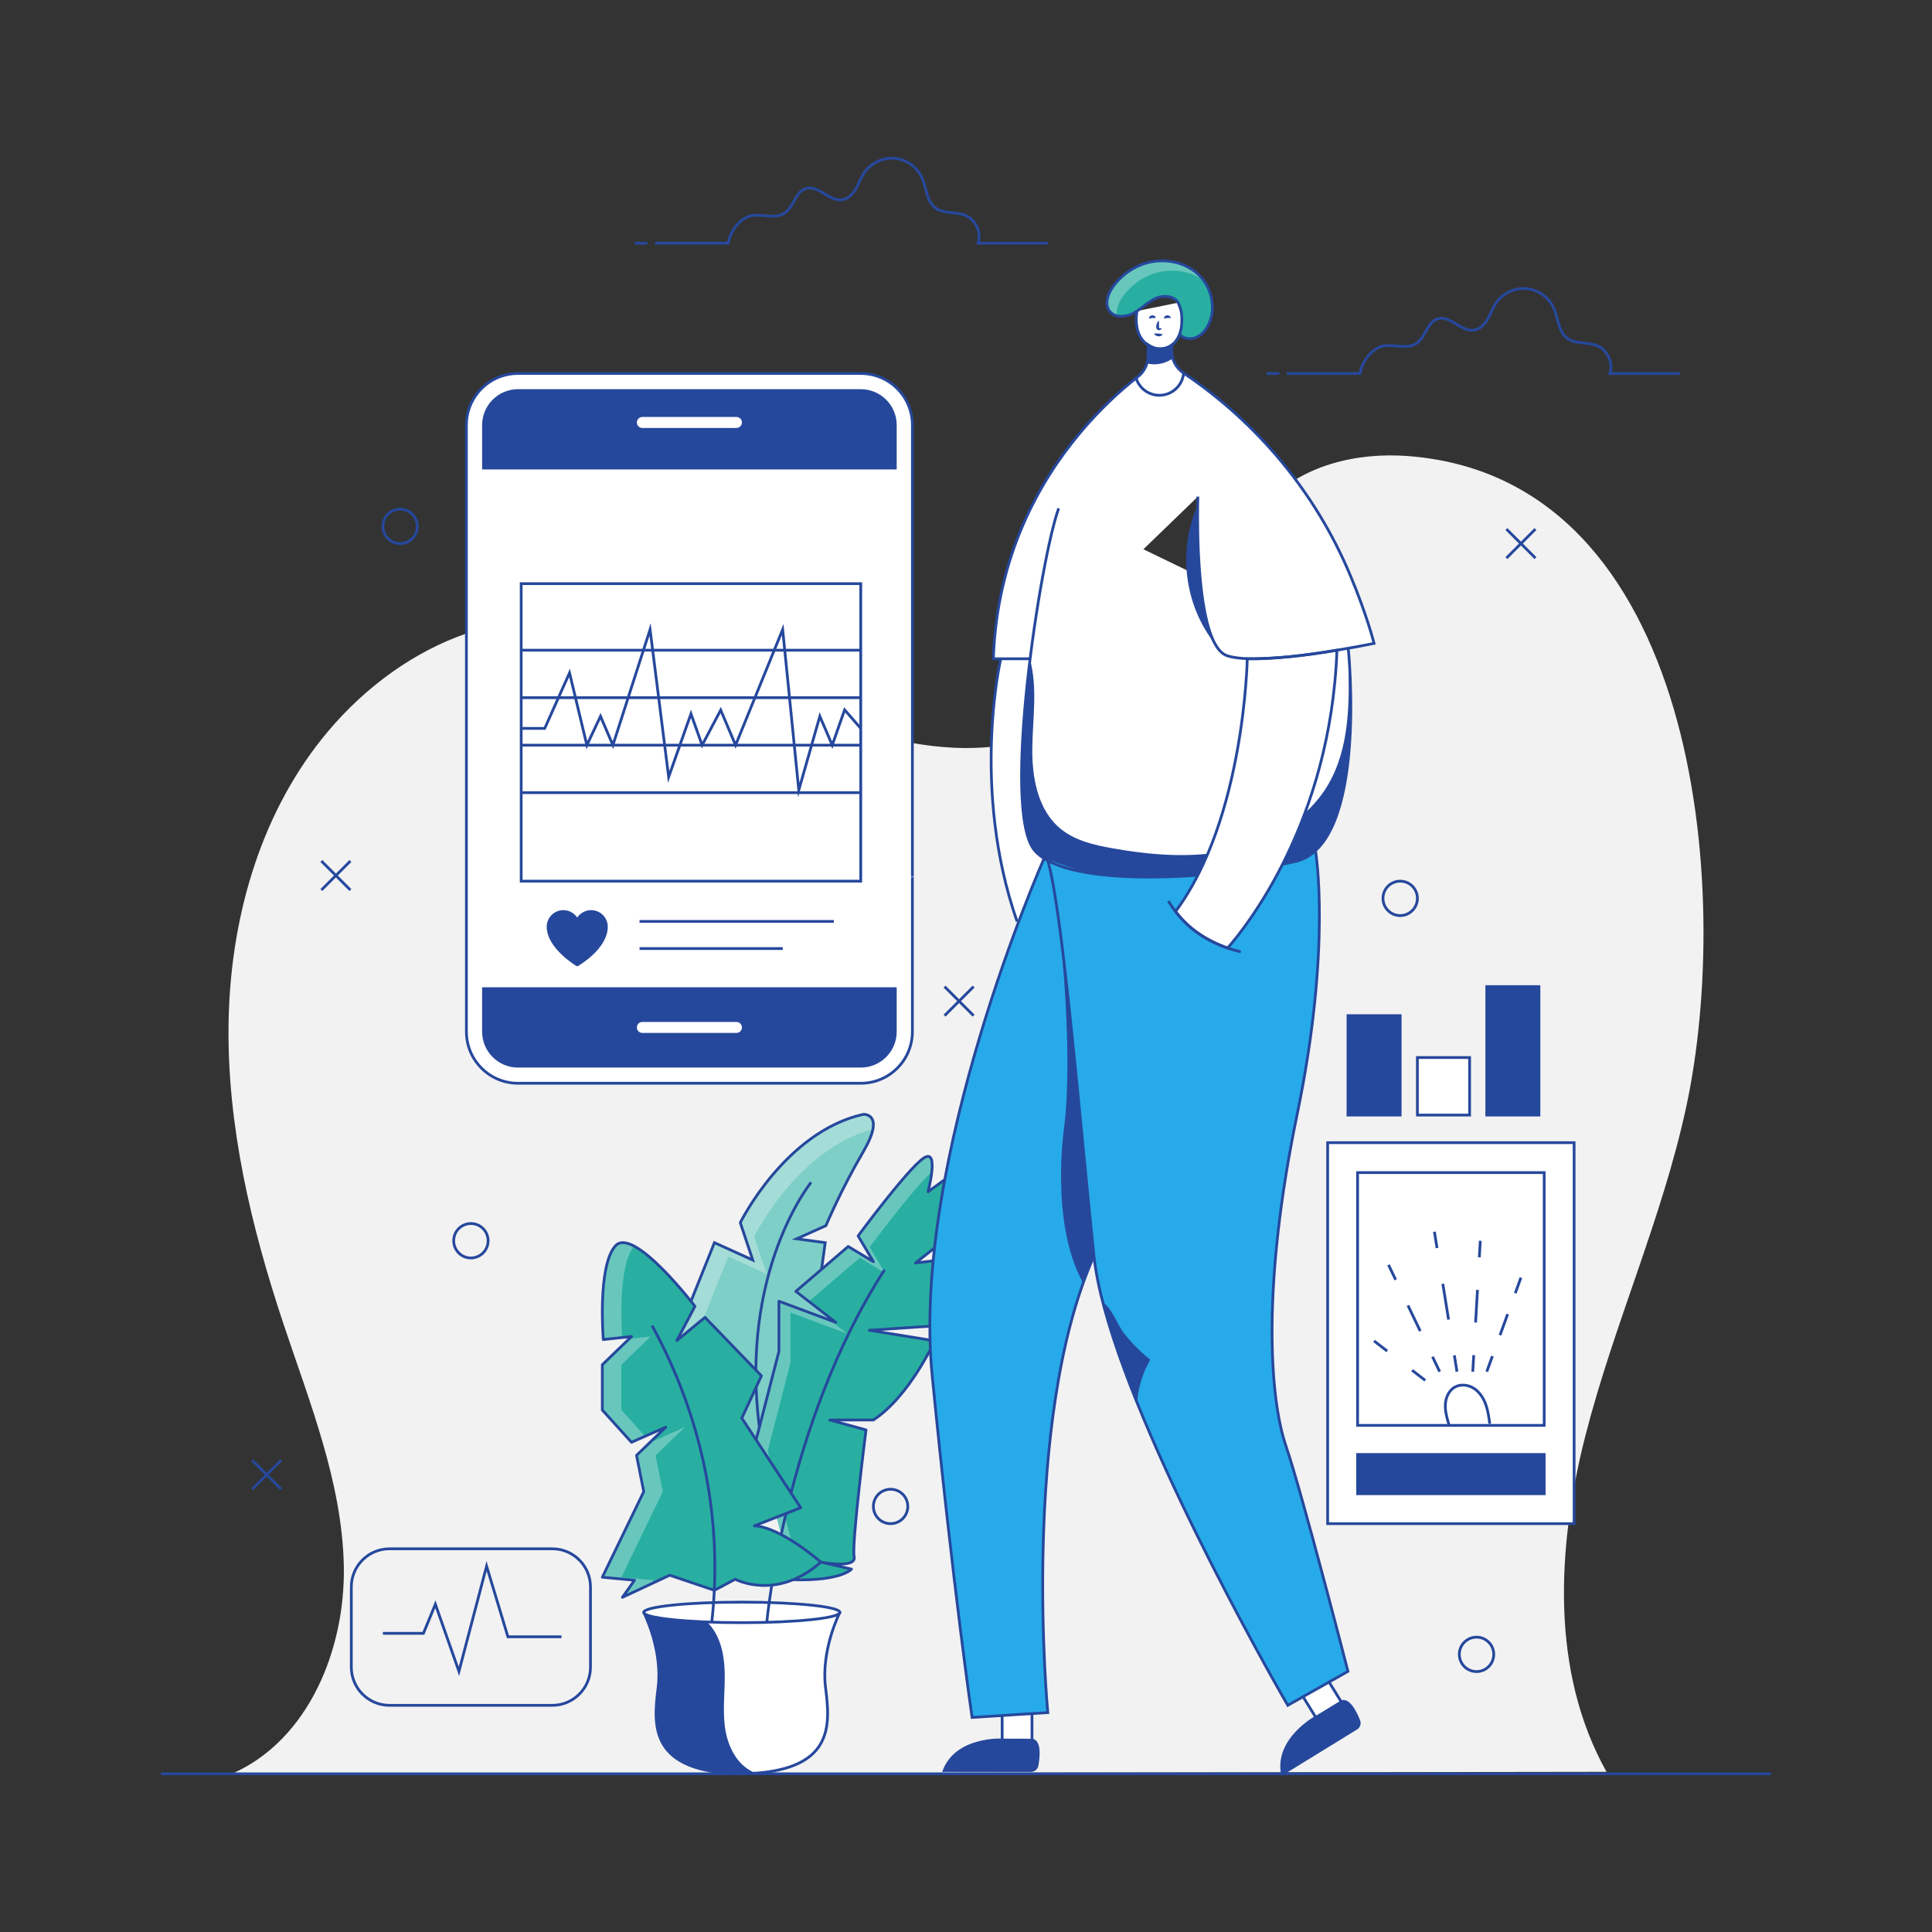 <?xml version="1.0" encoding="iso-8859-1"?>
<!-- Generator: Adobe Illustrator 23.0.5, SVG Export Plug-In . SVG Version: 6.00 Build 0)  -->
<svg version="1.1" xmlns="http://www.w3.org/2000/svg" xmlns:xlink="http://www.w3.org/1999/xlink" x="0px" y="0px"
	 viewBox="0 0 700 700" style="enable-background:new 0 0 700 700;" xml:space="preserve">
<rect x="0" y="0" width="700" height="700" fill="#333333" stroke="none"/>
<g id="Men_checking_heart_rate_on_mobile_app">
	<g>
		<g>
			<g>
				<path style="fill:#F2F2F2;" d="M582.072,641.965c-20.327-36.307-17.989-81.229-7.713-121.551s27.793-78.614,36.578-119.286
					c16.974-78.583,4.513-227.716-100.636-235.878c-18.667-1.449-38.861,3.287-51.452,17.145
					c-9.097,10.013-13.2,23.449-19.566,35.386c-17.8,33.376-55.725,54.931-93.509,53.146
					c-42.387-2.002-81.701-28.297-121.055-41.917c-40.267-13.936-82.018,5.975-108.104,38.703
					c-22.98,28.831-33.273,66.351-33.8,103.215c-0.526,36.865,8.113,73.309,19.745,108.294c9.57,28.785,21.331,57.576,22.011,87.903
					c0.68,30.327-12.78,63.405-40.575,75.554"/>
				<line style="fill:none;stroke:#26489C;stroke-miterlimit:10;" x1="58.333" y1="642.68" x2="641.667" y2="642.68"/>
			</g>
			<g>
				<path style="fill:#FFFFFF;" d="M304.302,584.203c0,2.05-15.9,3.722-35.531,3.722c-19.618,0-35.518-1.672-35.518-3.722
					c0-2.06,15.9-3.722,35.518-3.722C288.402,580.481,304.302,582.143,304.302,584.203z"/>
				<path style="fill:#FFFFFF;" d="M299.115,611.492c1.625,13.053,3.263,29.187-26.235,31.033c-1.3,0.078-2.678,0.13-4.108,0.156
					c-33.724-0.559-32.021-17.551-30.318-31.189c1.703-13.677-5.018-27.34-5.2-27.718c4.147,2.067,12.91,3.393,22.998,3.991
					c18.149,1.053,40.588-0.273,48.051-3.991C304.12,584.151,297.399,597.815,299.115,611.492z"/>
				<path style="fill:#26489C;" d="M272.879,642.524c-1.3,0.078-2.678,0.13-4.108,0.156c-33.724-0.559-32.021-17.551-30.318-31.189
					c1.703-13.677-4.831-26.529-5.013-26.906c4.147,2.067,12.723,2.581,22.811,3.179c4.602,4.485,6.136,11.389,6.318,17.876
					c0.195,6.682-0.793,13.404,0.078,20.034c0.871,6.63,4.082,13.508,10.141,16.316L272.879,642.524z"/>
				<path style="fill:none;stroke:#26489C;stroke-linecap:round;stroke-linejoin:round;stroke-miterlimit:10;" d="M304.302,584.203
					c-0.187,0.381-6.899,13.617-5.189,27.291c1.703,13.638,3.406,30.624-30.337,31.185c-33.735-0.56-32.033-17.547-30.329-31.185
					c1.71-13.674-5.007-26.91-5.194-27.291"/>
				<path style="fill:#7ECFC7;" d="M250.35,471.465l8.498-21.228l13.882,6.296l-4.51-13.529c0,0,16.181-32.893,44.565-39.26
					c0,0,8.223-0.531,0,13.529c-8.223,14.059-13.529,26.792-13.529,26.792l-10.611,4.775l10.345,1.397l-1.586,11.601l3.002,9.627
					l3.893,6.987l-2.561,7.106l-11.103,4.663l-6.762,9.77l-3.008,10.658l-0.666,7.772l-9.77,10.436l-11.583-11.789l-7.069-17.078
					l4.048-9.992l-3.826-1.11l-9.104-1.332l-1.332-5.107l2.443-5.551L250.35,471.465z"/>
				<path style="opacity:0.3;fill:#FFFFFF;" d="M316.267,409.14c-27.428,7.178-43.026,38.883-43.026,38.883l4.504,13.527
					l-13.874-6.296l-8.501,21.226l-6.349,5.44l-2.433,5.547l0.174,0.655l-3.863-0.561l-1.337-5.106l2.446-5.56l6.336-5.427
					l8.501-21.226l13.888,6.296l-4.518-13.54c0,0,16.187-32.881,44.577-39.257C312.791,403.74,317.363,403.446,316.267,409.14z"/>
				<path style="fill:#28AFA1;" d="M273.949,521.68l8.27-32.047v-18.167l20.56,7.648l-14.415-11.236l18.958-16.257l9.117,5.499
					l-5.531-9.324c0,0,17.691-24.005,23.668-28.14c5.977-4.135,1.674,12.122,1.674,12.122l11.236-8.129l-2.152,9.802l-3.586,6.933
					l-0.717,9.853l-9.324,7.36l10.041-1.195l-1.913,23.906l-24.864,1.675l23.668,3.825c0,0-9.02,20.064-22.201,28.68h-15.811
					l13.149,3.595c0,0-5.26,41.36-4.303,45.902s-12.069,1.999-12.069,1.999l11.112,2.544c0,0-3.612,4.342-21.171,3.844"/>
				<path style="opacity:0.3;fill:#FFFFFF;" d="M301.684,570.085c0.321,0.067,1.537,0.281,3.088,0.454
					c-0.147,0.054-0.294,0.107-0.454,0.147L301.684,570.085z"/>
				<path style="opacity:0.3;fill:#FFFFFF;" d="M278.145,525.776l12.324,46.635c-0.989,0-2.032-0.013-3.128-0.04l-13.393-50.685
					l8.274-32.053v-18.165l18.553,6.897l6.202,4.839l-20.571-7.646v18.165L278.145,525.776z"/>
				<path style="opacity:0.3;fill:#FFFFFF;" d="M293.062,471.535l-4.692-3.662l18.954-16.254l9.116,5.494l-5.534-9.316
					c0,0,17.697-24.006,23.672-28.136c3.128-2.165,3.435,1.256,3.021,5.012c-6.83,5.948-22.496,27.214-22.496,27.214l5.534,9.316
					l-9.116-5.494L293.062,471.535z"/>
				<polygon style="opacity:0.3;fill:#FFFFFF;" points="300.775,478.365 292.555,471.962 293.062,471.535 302.78,479.114 				"/>
				<polyline style="fill:none;stroke:#26489C;stroke-miterlimit:10;" points="229.394,548.412 226.982,559.415 233.252,559.415 
					233.252,564.159 249.24,554.307 242.307,567.443 242.672,570.727 				"/>
				<path style="fill:none;stroke:#26489C;stroke-miterlimit:10;" d="M250.35,471.465l8.498-21.228l13.882,6.296l-4.51-13.529
					c0,0,16.181-32.893,44.565-39.26c0,0,8.223-0.531,0,13.529c-8.223,14.059-13.529,26.792-13.529,26.792l-10.611,4.775
					l10.345,1.397l-1.32,9.66"/>
				<path style="fill:none;stroke:#26489C;stroke-linejoin:round;stroke-miterlimit:10;" d="M273.949,521.68l8.27-32.047v-18.167
					l20.56,7.648l-14.415-11.236l18.958-16.257l9.117,5.499l-5.531-9.324c0,0,17.691-24.005,23.668-28.14
					c5.977-4.135,1.674,12.122,1.674,12.122l11.236-8.129l-2.152,9.802l-3.586,6.933l-0.717,9.853l-9.324,7.36l10.041-1.195
					l-1.913,23.906l-24.864,1.675l23.668,3.825c0,0-9.02,20.064-22.201,28.68h-15.811l13.149,3.595c0,0-5.26,41.36-4.303,45.902
					s-12.069,1.999-12.069,1.999l11.112,2.544c0,0-3.612,4.342-21.171,3.844"/>
				<path style="fill:none;stroke:#26489C;stroke-miterlimit:10;" d="M293.888,428.382c0,0-25.999,31.872-18.748,88.686"/>
				<path style="fill:none;stroke:#26489C;stroke-miterlimit:10;" d="M277.825,587.746c0,0,6.61-72.012,42.678-127.685"/>
				<path style="fill:#28AFA1;" d="M258.848,576.2l7.542-4.014c0,0,14.96,8.028,31.016-6.203c0,0-14.596-12.771-24.083-13.136
					l16.785-6.568l-21.331-32.475l7.1-15.325l-20.434-21.164l-10.217,8.392l6.568-12.406c0,0-22.258-29.191-28.826-21.893
					c-6.568,7.298-4.379,33.935-4.379,33.935l10.217-1.095l-10.567,10.217v16.42l10.567,11.676l12.406-5.473l-10.582,10.217
					l2.621,13.136l-15.013,31.016l11.662,1.095l-4.379,6.187l17.15-8.011L258.848,576.2z"/>
				<path style="opacity:0.3;fill:#FFFFFF;" d="M218.585,485.342c0,0-2.179-26.639,4.384-33.937c1.55-1.738,3.997-1.403,6.817,0.094
					c-5.828,6.683-4.651,28.791-4.357,33.109L218.585,485.342z"/>
				<polygon style="opacity:0.3;fill:#FFFFFF;" points="228.81,522.568 218.237,510.885 218.237,494.472 227.955,485.075 
					235.707,484.246 225.134,494.472 225.134,510.885 233.742,520.389 				"/>
				<polygon style="opacity:0.3;fill:#FFFFFF;" points="240.145,540.439 225.134,571.462 236.803,572.545 235.827,573.922 
					225.522,578.733 229.906,572.545 218.237,571.462 233.248,540.439 230.628,527.299 235.627,522.474 235.707,522.568 
					248.111,517.088 237.525,527.299 				"/>
				<path style="fill:none;stroke:#26489C;stroke-miterlimit:10;" d="M236.274,480.307c18.043,33.004,25.809,70.06,21.615,107.439"
					/>
				<path style="fill:none;stroke:#26489C;stroke-linejoin:round;stroke-miterlimit:10;" d="M258.848,576.2l7.542-4.014
					c0,0,14.96,8.028,31.016-6.203c0,0-14.596-12.771-24.083-13.136l16.785-6.568l-21.331-32.475l7.1-15.325l-20.434-21.164
					l-10.217,8.392l6.568-12.406c0,0-22.258-29.191-28.826-21.893c-6.568,7.298-4.379,33.935-4.379,33.935l10.217-1.095
					l-10.567,10.217v16.42l10.567,11.676l12.406-5.473l-10.582,10.217l2.621,13.136l-15.013,31.016l11.662,1.095l-4.379,6.187
					l17.15-8.011L258.848,576.2z"/>
				<path style="fill:none;stroke:#26489C;stroke-miterlimit:10;" d="M304.302,584.203c0,2.05-15.9,3.722-35.531,3.722
					c-19.618,0-35.518-1.672-35.518-3.722c0-2.06,15.9-3.722,35.518-3.722C288.402,580.481,304.302,582.143,304.302,584.203z"/>
			</g>
			<g>
				<path style="fill:#26489C;" d="M363.34,630.404c0,0-16.636-0.924-21.257,11.091h31.435c1.097,0,2.031-0.786,2.222-1.866
					c0.558-3.16,1.184-9.224-2.233-9.224H363.34z"/>
				<polygon style="fill:#FFFFFF;" points="373.898,617.876 373.916,630.485 363.105,630.444 363.088,617.88 				"/>
				<path style="fill:none;stroke:#26489C;stroke-miterlimit:10;" d="M363.34,630.404c0,0-16.636-0.924-21.257,11.091h31.435
					c1.097,0,2.031-0.786,2.222-1.866c0.558-3.16,1.184-9.224-2.233-9.224"/>
				<polygon style="fill:none;stroke:#26489C;stroke-miterlimit:10;" points="373.898,617.876 373.916,630.485 363.105,630.444 
					363.088,617.88 				"/>
			</g>
			<g>
				<path style="fill:#26489C;" d="M476.925,622.099c0,0-14.656,7.926-12.299,20.582l26.779-16.465
					c0.935-0.575,1.318-1.733,0.915-2.753c-1.18-2.984-3.823-8.478-6.734-6.688L476.925,622.099z"/>
				<polygon style="fill:#FFFFFF;" points="479.357,605.897 485.976,616.628 476.745,622.255 470.15,611.562 				"/>
				<path style="fill:none;stroke:#26489C;stroke-miterlimit:10;" d="M476.925,622.099c0,0-14.656,7.926-12.299,20.582
					l26.779-16.465c0.935-0.575,1.318-1.733,0.915-2.753c-1.18-2.984-3.823-8.478-6.734-6.688"/>
				<polygon style="fill:none;stroke:#26489C;stroke-miterlimit:10;" points="479.357,605.897 485.976,616.628 476.745,622.255 
					470.15,611.562 				"/>
			</g>
			<path style="fill:#FFFFFF;" d="M411.947,112.683c-1.422,9.548,3.593,12.837,6.922,13.583c1.495,0.335,3.101,0.154,4.483-0.506
				c2.907-1.386,4.511-4.688,4.759-7.899c0.249-3.211,0.064-5.491-1.271-8.187"/>
			<path style="fill:#FFFFFF;" d="M362.592,238.692c0,0-10.914,46.925,5.913,95.155c0,0,12.129-3.87,14.359-5.476
				c2.229-1.606,16.584-20.224,16.584-20.224s8.373-32.819,5.981-40.295c-2.392-7.476-6.28-29.16-6.28-29.16
				s-4.785-14.8-6.28-13.903"/>
			<path style="fill:#27AAEA;" d="M488.391,605.566l-21.805,12.308c0,0-33.787-58.053-54.6-109.655
				c-5.18-12.845-9.567-25.293-12.413-36.342c-1.575-6.078-2.683-11.725-3.208-16.788c-5.355-51.298-11.375-125.207-16.73-143.267
				l96.985-3.675c0,0,6.02,34.545-6.685,95.865c-12.705,61.32-10.033,102.177-4.013,119.875
				C471.941,541.586,488.391,605.566,488.391,605.566z"/>
			<path style="fill:#FFFFFF;" d="M469.316,312.138c-26.554,6.09-82.262,10.302-94.442-3.99c-6.743-7.898-5.366-39.515-1.668-69.218
				c2.963-24.01,7.455-46.772,10.372-54.752l104.919,50.703c0,0,0.152,1.412,0.327,3.873
				C489.896,253.676,492.113,306.899,469.316,312.138z"/>
			<path style="fill:#26489C;" d="M469.316,312.138c-26.554,6.09-82.262,10.302-94.442-3.99c-6.743-7.898-5.366-39.515-1.668-69.218
				c2.753,10.337,0.98,21.257,0.817,31.955c-0.152,10.745,1.937,22.598,10.255,29.412c5.25,4.293,12.145,5.88,18.807,7.058
				c14.198,2.497,28.886,3.722,42.968,0.618c14.082-3.103,27.58-10.99,34.965-23.368c8.097-13.568,7.922-30.31,7.525-46.095
				l0.28,0.245C489.896,253.676,492.113,306.899,469.316,312.138z"/>
			<path style="fill:#FFFFFF;" d="M373.235,238.697h-13.324c1.253-37.082,16.553-64.201,31.54-82.031
				c7.373-8.783,14.674-15.312,20.179-19.673c5.698-4.518,9.481-6.734,9.481-6.734c2.626,1.566,5.204,3.205,7.734,4.915
				c26.709,17.963,47.78,43.274,60.297,73.055c6.096,14.493,8.71,24.878,8.71,24.878s-40.624,8.53-53.165,4.506
				c-12.541-4.012-10.674-57.683-10.674-57.683"/>
			<path style="fill:#27AAEA;" d="M425.916,383.164c-1.54,2.94-4.69,24.605-4.69,24.605l-24.861,47.32
				c-1.4,3.15-2.707,6.417-3.908,9.8c-21.828,60.97-12.822,155.622-12.822,155.622l-27.428,1.75c0,0-6.86-46.76-14.455-123.83
				c-7.759-78.54,40.53-187.402,40.53-187.402l18.083,6.183l18.025,16.637l8.925,23.158
				C423.314,357.008,427.456,380.224,425.916,383.164z"/>
			<g>
				<line style="fill:none;stroke:#26489C;stroke-miterlimit:10;" x1="234.587" y1="88.113" x2="229.984" y2="88.113"/>
				<path style="fill:none;stroke:#26489C;stroke-miterlimit:10;" d="M379.735,88.113h-25.348c1.266-3.859-0.871-8.516-4.622-10.072
					c-3.492-1.449-7.874-0.45-10.888-2.731c-3.196-2.418-3.169-7.141-4.786-10.808c-1.73-3.925-5.699-6.766-9.972-7.139
					c-4.273-0.373-8.674,1.738-11.058,5.304c-1.206,1.804-1.903,3.9-2.995,5.776s-2.757,3.621-4.903,3.944
					c-4.658,0.701-8.6-5.432-13.117-4.098c-3.869,1.143-4.436,6.697-7.8,8.926c-3.221,2.134-7.524,0.436-11.367,0.835
					c-4.45,0.463-8.353,5.64-9.024,10.063h-25.22h-1.34"/>
			</g>
			<g>
				<line style="fill:none;stroke:#26489C;stroke-miterlimit:10;" x1="463.498" y1="135.325" x2="458.896" y2="135.325"/>
				<path style="fill:none;stroke:#26489C;stroke-miterlimit:10;" d="M608.647,135.325h-25.348
					c1.266-3.859-0.871-8.516-4.622-10.072c-3.492-1.449-7.874-0.45-10.888-2.731c-3.196-2.418-3.169-7.141-4.786-10.808
					c-1.73-3.925-5.699-6.766-9.972-7.139c-4.273-0.373-8.674,1.738-11.058,5.304c-1.206,1.804-1.903,3.9-2.995,5.776
					s-2.757,3.621-4.903,3.944c-4.658,0.701-8.6-5.432-13.117-4.098c-3.869,1.143-4.436,6.697-7.8,8.926
					c-3.221,2.134-7.524,0.436-11.367,0.835c-4.45,0.463-8.353,5.64-9.024,10.063h-25.22h-1.34"/>
			</g>
			<g>
				<path style="fill:#FFFFFF;" d="M330.576,154.012v219.786c0,10.322-8.364,18.686-18.678,18.686H187.67
					c-10.314,0-18.678-8.364-18.678-18.686V154.012c0-10.322,8.364-18.686,18.678-18.686h124.228
					C322.212,135.325,330.576,143.689,330.576,154.012z"/>
				<g>
					<path style="fill:none;stroke:#26489C;stroke-miterlimit:10;" d="M330.576,154.012v219.786
						c0,10.322-8.364,18.686-18.678,18.686H187.67c-10.314,0-18.678-8.364-18.678-18.686V154.012
						c0-10.322,8.364-18.686,18.678-18.686h124.228C322.212,135.325,330.576,143.689,330.576,154.012z"/>
					<path style="fill:none;stroke:#26489C;stroke-miterlimit:10;" d="M324.392,169.598v-15.586c0-6.894-5.604-12.502-12.494-12.502
						H187.67c-6.889,0-12.493,5.609-12.493,12.502v15.586H324.392z"/>
					<path style="fill:none;stroke:#26489C;stroke-miterlimit:10;" d="M175.176,358.212v15.586c0,6.894,5.604,12.502,12.494,12.502
						h124.228c6.889,0,12.493-5.609,12.493-12.502v-15.586H175.176z"/>
					<path style="fill:#26489C;" d="M324.392,169.598v-15.586c0-6.894-5.604-12.502-12.494-12.502H187.67
						c-6.889,0-12.493,5.609-12.493,12.502v15.586H324.392z"/>
					<path style="fill:#FFFFFF;" d="M269.314,153.07c0,0.68-0.272,1.311-0.73,1.756c-0.445,0.458-1.076,0.73-1.756,0.73H232.74
						c-1.373,0-2.486-1.113-2.486-2.486c0-0.68,0.272-1.311,0.73-1.769c0.445-0.445,1.076-0.73,1.756-0.73h34.087
						C268.2,150.572,269.314,151.697,269.314,153.07z"/>
					<path style="fill:#26489C;" d="M175.176,358.212v15.586c0,6.894,5.604,12.502,12.494,12.502h124.228
						c6.889,0,12.493-5.609,12.493-12.502v-15.586H175.176z"/>
					<path style="fill:#FFFFFF;" d="M269.314,372.262c0,0.68-0.272,1.311-0.73,1.756c-0.445,0.458-1.076,0.73-1.756,0.73H232.74
						c-1.373,0-2.486-1.113-2.486-2.486c0-0.68,0.272-1.311,0.73-1.769c0.445-0.445,1.076-0.73,1.756-0.73h34.087
						C268.2,369.764,269.314,370.889,269.314,372.262z"/>
					<path style="opacity:0.3;fill:#FFFFFF;" d="M328.578,317.551l3.129-0.334l-0.792,0.767l-2.288,0.247
						C328.628,318.231,328.603,317.996,328.578,317.551z"/>
					<path style="fill:none;stroke:#26489C;stroke-miterlimit:10;" d="M269.314,153.07c0,0.68-0.272,1.311-0.73,1.756
						c-0.445,0.458-1.076,0.73-1.756,0.73H232.74c-1.373,0-2.486-1.113-2.486-2.486c0-0.68,0.272-1.311,0.73-1.769
						c0.445-0.445,1.076-0.73,1.756-0.73h34.087C268.2,150.572,269.314,151.697,269.314,153.07z"/>
					<path style="fill:none;stroke:#26489C;stroke-miterlimit:10;" d="M269.314,372.262c0,0.68-0.272,1.311-0.73,1.756
						c-0.445,0.458-1.076,0.73-1.756,0.73H232.74c-1.373,0-2.486-1.113-2.486-2.486c0-0.68,0.272-1.311,0.73-1.769
						c0.445-0.445,1.076-0.73,1.756-0.73h34.087C268.2,369.764,269.314,370.889,269.314,372.262z"/>
				</g>
			</g>
			<g>
				<line style="fill:none;stroke:#26489C;stroke-miterlimit:10;" x1="126.959" y1="311.953" x2="116.431" y2="322.481"/>
				<line style="fill:none;stroke:#26489C;stroke-miterlimit:10;" x1="126.959" y1="322.481" x2="116.431" y2="311.953"/>
			</g>
			<g>
				<line style="fill:none;stroke:#26489C;stroke-miterlimit:10;" x1="352.751" y1="357.464" x2="342.223" y2="367.992"/>
				<line style="fill:none;stroke:#26489C;stroke-miterlimit:10;" x1="352.751" y1="367.992" x2="342.223" y2="357.464"/>
			</g>
			<g>
				<line style="fill:none;stroke:#26489C;stroke-miterlimit:10;" x1="556.324" y1="191.685" x2="545.796" y2="202.212"/>
				<line style="fill:none;stroke:#26489C;stroke-miterlimit:10;" x1="556.324" y1="202.212" x2="545.796" y2="191.685"/>
			</g>
			<g>
				<line style="fill:none;stroke:#26489C;stroke-miterlimit:10;" x1="101.881" y1="529.052" x2="91.353" y2="539.58"/>
				<line style="fill:none;stroke:#26489C;stroke-miterlimit:10;" x1="101.881" y1="539.58" x2="91.353" y2="529.052"/>
			</g>
			<path style="fill:none;stroke:#26489C;stroke-miterlimit:10;" d="M513.549,325.488c0,3.448-2.794,6.242-6.242,6.242
				c-3.435,0-6.229-2.794-6.229-6.242c0-3.449,2.794-6.229,6.229-6.229C510.755,319.259,513.549,322.04,513.549,325.488z"/>
			<path style="fill:none;stroke:#26489C;stroke-miterlimit:10;" d="M541.213,599.404c0,3.448-2.794,6.242-6.242,6.242
				c-3.435,0-6.229-2.794-6.229-6.242c0-3.449,2.794-6.229,6.229-6.229C538.419,593.176,541.213,595.956,541.213,599.404z"/>
			<path style="fill:none;stroke:#26489C;stroke-miterlimit:10;" d="M151.202,190.707c0,3.448-2.794,6.242-6.242,6.242
				c-3.435,0-6.229-2.794-6.229-6.242c0-3.449,2.794-6.229,6.229-6.229C148.408,184.478,151.202,187.258,151.202,190.707z"/>
			<path style="fill:none;stroke:#26489C;stroke-miterlimit:10;" d="M176.852,449.543c0,3.448-2.794,6.242-6.242,6.242
				c-3.435,0-6.229-2.794-6.229-6.242c0-3.449,2.794-6.229,6.229-6.229C174.058,443.314,176.852,446.094,176.852,449.543z"/>
			<path style="fill:none;stroke:#26489C;stroke-miterlimit:10;" d="M328.911,545.809c0,3.448-2.794,6.242-6.242,6.242
				c-3.435,0-6.229-2.794-6.229-6.242c0-3.449,2.794-6.229,6.229-6.229C326.117,539.58,328.911,542.36,328.911,545.809z"/>
			<path style="fill:none;stroke:#26489C;stroke-miterlimit:10;" d="M213.945,575v29.034c0,7.638-6.192,13.842-13.842,13.842
				h-58.972c-7.65,0-13.842-6.204-13.842-13.842V575c0-7.65,6.192-13.842,13.842-13.842h58.972
				C207.753,561.157,213.945,567.349,213.945,575z"/>
			<polyline style="fill:none;stroke:#26489C;stroke-miterlimit:10;" points="138.731,591.79 153.414,591.79 157.743,581.251 
				166.285,605.567 176.304,567.437 184.028,593.043 203.441,593.043 			"/>
			<path style="fill:none;stroke:#26489C;stroke-miterlimit:10;" d="M379.634,311.823c1.307,4.398,2.648,12.122,4.013,22.027
				c0,0,0.012,0.058,0.023,0.175c0.012,0.093,0.035,0.198,0.035,0.292c4.223,30.777,8.633,82.18,12.658,120.773
				c0.583,5.647,1.902,12.017,3.757,18.888c15.085,55.592,66.465,143.897,66.465,143.897l21.805-12.308
				c0,0-16.45-63.98-22.47-81.678c-6.02-17.698-8.692-58.555,4.013-119.875c12.705-61.32,6.685-95.865,6.685-95.865"/>
			<path style="fill:none;stroke:#26489C;stroke-miterlimit:10;" d="M396.36,455.087c-26.755,59.988-16.722,165.42-16.722,165.42
				l-27.434,1.748c0,0-6.856-46.749-14.458-123.823c-7.747-78.538,40.539-187.4,40.539-187.4"/>
			<path style="fill:none;stroke:#26489C;stroke-miterlimit:10;" d="M488.498,234.883c0,0,7.364,71.156-19.183,77.249
				c-26.548,6.093-82.255,10.309-94.441-3.985c-12.186-14.294,2.176-106.123,8.704-123.967"/>
			<path style="fill:#FFFFFF;" d="M451.905,238.697c0,0-0.952,57.96-25.986,91.56c4.556,6.033,10.86,10.428,18.866,13.228
				c6.638-7.554,37.371-45.768,39.612-107.908C473.675,237.54,462.844,238.577,451.905,238.697z"/>
			<path style="fill:none;stroke:#26489C;stroke-miterlimit:10;" d="M434.013,179.931c0,0-0.035,1.19-0.07,3.22
				c-0.14,9.707,0,38.71,6.242,50.062c1.248,2.263,2.73,3.827,4.503,4.398c12.542,4.025,53.165-4.503,53.165-4.503
				s-2.613-10.383-8.715-24.873c-12.507-29.785-33.577-55.102-60.293-73.057c-2.532-1.715-5.11-3.348-7.735-4.923
				c0,0-3.78,2.217-9.473,6.743c-5.507,4.352-12.81,10.885-20.183,19.67c-14.992,17.827-30.287,44.952-31.547,82.028h13.335"/>
			<path style="fill:#FFFFFF;" d="M428.844,135.178c-0.385,4.503-4.176,8.038-8.785,8.038c-3.967,0-7.315-2.625-8.423-6.218
				c0.222-0.187,0.443-0.362,0.653-0.525c1.587-1.248,2.718-2.928,3.267-4.818c0.257-0.875,0.396-1.785,0.396-2.718v-3.99
				c0.992,0.7,2.018,1.12,2.917,1.33c1.493,0.315,3.104,0.14,4.48-0.513c0.42-0.198,0.817-0.443,1.178-0.723v2.135
				c0,0.922,0.14,1.832,0.397,2.695c0.63,2.123,1.995,4.002,3.873,5.273L428.844,135.178z"/>
			<path style="fill:none;stroke:#26489C;stroke-miterlimit:10;" d="M451.905,238.697c0,0-0.952,57.96-25.986,91.56
				c4.485,5.962,10.765,10.379,18.866,13.228c6.638-7.554,37.371-45.768,39.612-107.908
				C472.994,237.57,462.101,238.713,451.905,238.697z"/>
			<path style="fill:none;stroke:#26489C;stroke-miterlimit:10;" d="M449.556,344.871c-1.65-0.398-3.241-0.855-4.771-1.385
				c-7.819-2.675-14.132-7.06-18.866-13.228c-0.94-1.193-1.795-2.458-2.602-3.795"/>
			<path style="fill:none;stroke:#26489C;stroke-miterlimit:10;" d="M362.592,238.692c0,0-10.914,46.925,5.913,95.155"/>
			<path style="fill:none;stroke:#26489C;stroke-miterlimit:10;" d="M415.956,124.946c0.988,0.699,2.012,1.12,2.915,1.325
				c1.494,0.325,3.096,0.145,4.482-0.506c0.422-0.205,0.819-0.446,1.181-0.723"/>
			<path style="fill:none;stroke:#26489C;stroke-miterlimit:10;" d="M428.846,135.174c-0.386,4.506-4.18,8.048-8.783,8.048
				c-3.976,0-7.325-2.626-8.433-6.229c0.224-0.178,0.446-0.352,0.664-0.522c2.317-1.813,3.661-4.591,3.661-7.533v-3.992
				c0.988,0.699,2.012,1.12,2.916,1.325c1.494,0.325,3.096,0.144,4.482-0.506c0.422-0.205,0.819-0.446,1.181-0.723v2.128
				c0,3.205,1.617,6.177,4.27,7.975L428.846,135.174z"/>
			<g>
				<rect x="188.836" y="211.47" style="fill:none;stroke:#26489C;stroke-miterlimit:10;" width="123.028" height="107.788"/>
				<line style="fill:none;stroke:#26489C;stroke-miterlimit:10;" x1="188.836" y1="235.577" x2="311.864" y2="235.577"/>
				<line style="fill:none;stroke:#26489C;stroke-miterlimit:10;" x1="188.836" y1="252.783" x2="311.864" y2="252.783"/>
				<line style="fill:none;stroke:#26489C;stroke-miterlimit:10;" x1="188.836" y1="269.989" x2="311.864" y2="269.989"/>
				<line style="fill:none;stroke:#26489C;stroke-miterlimit:10;" x1="188.836" y1="287.195" x2="311.864" y2="287.195"/>
				<polyline style="fill:none;stroke:#26489C;stroke-miterlimit:10;" points="188.836,263.905 197.368,263.905 206.348,243.803 
					212.634,269.989 217.573,259.518 222.063,269.989 235.533,228.088 242.268,281.519 250.35,258.62 254.391,269.989 
					261.126,257.273 266.514,269.989 283.576,228.088 289.413,286.27 297.046,259.518 301.536,269.989 306.026,257.179 
					311.864,263.905 				"/>
			</g>
			<g>
				<path style="fill:none;stroke:#26489C;stroke-linejoin:round;stroke-miterlimit:10;" d="M219.704,335.785
					c0,7.781-10.559,13.813-10.559,13.813s-10.559-6.26-10.559-13.813c0-3.054,2.476-5.528,5.531-5.528
					c2.233,0,4.158,1.324,5.028,3.229c0.87-1.905,2.795-3.229,5.028-3.229C217.228,330.257,219.704,332.73,219.704,335.785z"/>
				<path style="fill:#26489C;" d="M219.704,335.785c0,7.781-10.559,13.813-10.559,13.813s-10.559-6.26-10.559-13.813
					c0-3.054,2.476-5.528,5.531-5.528c2.233,0,4.158,1.324,5.028,3.229c0.87-1.905,2.795-3.229,5.028-3.229
					C217.228,330.257,219.704,332.73,219.704,335.785z"/>
				<g>
					<line style="fill:none;stroke:#26489C;stroke-miterlimit:10;" x1="231.72" y1="333.847" x2="302.113" y2="333.847"/>
					<line style="fill:none;stroke:#26489C;stroke-miterlimit:10;" x1="231.72" y1="343.677" x2="283.618" y2="343.677"/>
				</g>
			</g>
			<path style="fill:#28AFA1;" d="M437.781,117.818c-0.968,1.878-2.427,3.582-4.363,4.41c-1.937,0.828-4.41,0.595-5.892-0.898
				c1.046-4.182,0.955-8.019-0.56-11.422c-1.435-2.823-5.542-3.057-8.412-1.715c-2.87,1.342-5.098,3.78-7.886,5.285
				c-2.788,1.505-6.778,1.762-8.68-0.782c-1.808-2.415-0.688-5.927,1.003-8.435c2.905-4.293,7.338-7.513,12.32-8.948
				c6.451-1.867,13.93-0.513,18.83,4.072C439.053,103.981,440.849,111.844,437.781,117.818z"/>
			<path style="opacity:0.3;fill:#FFFFFF;" d="M436.124,101.648c-4.83-3.535-11.456-4.457-17.255-2.777
				c-4.982,1.435-9.415,4.655-12.32,8.948c-1.295,1.925-2.264,4.445-1.82,6.603c-1.085-0.245-2.053-0.805-2.742-1.727
				c-1.808-2.415-0.688-5.927,1.003-8.435c2.905-4.293,7.338-7.513,12.32-8.948c6.451-1.867,13.93-0.513,18.83,4.072
				C434.876,100.073,435.541,100.831,436.124,101.648z"/>
			<path style="fill:none;stroke:#26489C;stroke-miterlimit:10;" d="M427.525,121.332c1.488,1.495,3.952,1.719,5.893,0.894
				c1.941-0.825,3.397-2.532,4.361-4.409c3.069-5.978,1.274-13.838-3.635-18.427c-4.909-4.589-12.381-5.943-18.837-4.08
				c-4.975,1.435-9.413,4.661-12.313,8.949c-1.697,2.508-2.817,6.017-1.004,8.442c1.898,2.538,5.889,2.281,8.678,0.775
				c2.789-1.506,5.017-3.937,7.886-5.283s6.97-1.109,8.416,1.712"/>
			<path style="fill:none;stroke:#26489C;stroke-miterlimit:10;" d="M411.947,112.683c-1.422,9.548,3.593,12.837,6.922,13.583
				c1.495,0.335,3.101,0.154,4.483-0.506c2.907-1.386,4.511-4.688,4.759-7.899c0.249-3.211,0.064-5.491-1.271-8.187"/>
			<path style="fill:#26489C;" d="M424.924,129.869c-0.42,0.292-0.829,0.525-1.19,0.723c-2.473,1.342-5.46,1.797-8.178,1.062
				c0.257-0.875,0.396-1.785,0.396-2.718v-3.99c0.992,0.7,2.018,1.12,2.917,1.33c1.493,0.315,3.104,0.14,4.48-0.513
				c0.42-0.198,0.817-0.443,1.178-0.723v2.135C424.528,128.096,424.668,129.006,424.924,129.869z"/>
			<path style="fill:#26489C;" d="M396.365,455.089c-1.4,3.15-2.707,6.417-3.908,9.8c-12.262-21.945-6.813-57.12-6.813-57.12
				c3.104-26.227-1.283-67.562-1.913-73.267C387.953,365.303,392.351,416.578,396.365,455.089z"/>
			<rect x="513.549" y="383.165" style="fill:#FFFFFF;" width="18.914" height="20.847"/>
			<rect x="488.396" y="367.989" style="fill:none;stroke:#26489C;stroke-miterlimit:10;" width="18.914" height="36.022"/>
			<rect x="538.681" y="357.464" style="fill:none;stroke:#26489C;stroke-miterlimit:10;" width="18.914" height="46.547"/>
			<rect x="488.396" y="367.989" style="fill:#26489C;" width="18.914" height="36.022"/>
			<rect x="538.681" y="357.464" style="fill:#26489C;" width="18.914" height="46.547"/>
			<rect x="513.549" y="383.165" style="fill:none;stroke:#26489C;stroke-miterlimit:10;" width="18.914" height="20.847"/>
			<rect x="481.035" y="414.01" style="fill:#FFFFFF;" width="89.295" height="138.039"/>
			<rect x="481.035" y="414.01" style="fill:none;stroke:#26489C;stroke-miterlimit:10;" width="89.295" height="138.039"/>
			<rect x="491.878" y="424.853" style="fill:none;stroke:#26489C;stroke-miterlimit:10;" width="67.61" height="91.592"/>
			<rect x="491.878" y="526.988" style="fill:none;stroke:#26489C;stroke-miterlimit:10;" width="67.61" height="14.218"/>
			<rect x="491.878" y="526.988" style="fill:#26489C;" width="67.61" height="14.218"/>
			<g>
				<g>
					<line style="fill:none;stroke:#26489C;stroke-miterlimit:10;" x1="519.713" y1="446.279" x2="520.668" y2="452.202"/>
					
						<line style="fill:none;stroke:#26489C;stroke-miterlimit:10;stroke-dasharray:13.119,13.119;" x1="522.757" y1="465.154" x2="525.89" y2="484.581"/>
					<line style="fill:none;stroke:#26489C;stroke-miterlimit:10;" x1="526.935" y1="491.056" x2="527.89" y2="496.98"/>
				</g>
			</g>
			<g>
				<g>
					<line style="fill:none;stroke:#26489C;stroke-miterlimit:10;" x1="536.34" y1="449.55" x2="535.996" y2="455.54"/>
					
						<line style="fill:none;stroke:#26489C;stroke-miterlimit:10;stroke-dasharray:11.836,11.836;" x1="535.317" y1="467.356" x2="534.298" y2="485.081"/>
					<line style="fill:none;stroke:#26489C;stroke-miterlimit:10;" x1="533.959" y1="490.99" x2="533.614" y2="496.98"/>
				</g>
			</g>
			<g>
				<g>
					<line style="fill:none;stroke:#26489C;stroke-miterlimit:10;" x1="551.06" y1="462.906" x2="549.011" y2="468.546"/>
					
						<line style="fill:none;stroke:#26489C;stroke-miterlimit:10;stroke-dasharray:8.084,8.084;" x1="546.251" y1="476.144" x2="542.11" y2="487.541"/>
					<line style="fill:none;stroke:#26489C;stroke-miterlimit:10;" x1="540.73" y1="491.34" x2="538.681" y2="496.98"/>
				</g>
			</g>
			<g>
				<g>
					<line style="fill:none;stroke:#26489C;stroke-miterlimit:10;" x1="503.085" y1="458.272" x2="505.676" y2="463.684"/>
					
						<line style="fill:none;stroke:#26489C;stroke-miterlimit:10;stroke-dasharray:10.306,10.306;" x1="510.127" y1="472.979" x2="516.804" y2="486.921"/>
					<line style="fill:none;stroke:#26489C;stroke-miterlimit:10;" x1="519.029" y1="491.568" x2="521.621" y2="496.98"/>
				</g>
			</g>
			<g>
				<g>
					<line style="fill:none;stroke:#26489C;stroke-miterlimit:10;" x1="516.382" y1="500.131" x2="511.63" y2="496.469"/>
					<line style="fill:none;stroke:#26489C;stroke-miterlimit:10;" x1="502.606" y1="489.514" x2="497.854" y2="485.852"/>
				</g>
			</g>
			<path style="fill:none;stroke:#26489C;stroke-miterlimit:10;" d="M525.015,516.301c-0.721-2.399-1.45-4.854-1.339-7.357
				c0.11-2.503,1.219-5.107,3.395-6.349c2.109-1.204,4.87-0.882,6.919,0.422s3.446,3.453,4.284,5.732
				c0.839,2.279,1.172,4.707,1.5,7.113"/>
			<path style="fill:#26489C;" d="M440.184,233.213c-11.013-13.825-13.592-33.973-6.242-50.062
				C433.803,192.858,433.943,221.861,440.184,233.213z"/>
		</g>
		<path style="fill:#26489C;" d="M416.77,492.668c-2.765,4.725-4.375,10.092-4.783,15.552c-5.18-12.845-9.567-25.293-12.413-36.342
			c0.233,0.163,0.49,0.35,0.747,0.56c2.812,2.263,4.713,7.852,7.035,10.768C410.131,486.706,413.293,489.879,416.77,492.668z"/>
		<g>
			<g>
				<path style="fill:#26489C;" d="M416.301,115.422c-0.056-0.632,0.521-1.127,1.134-1.18c0.613-0.054,1.267,0.337,1.318,0.971
					c-0.606-0.035-0.912,0-1.233,0.025C417.199,115.264,416.89,115.283,416.301,115.422z"/>
			</g>
			<g>
				<path style="fill:#26489C;" d="M421.736,115.418c-0.056-0.632,0.521-1.127,1.134-1.18c0.613-0.054,1.267,0.337,1.318,0.971
					c-0.606-0.035-0.912,0-1.233,0.025C422.634,115.26,422.325,115.279,421.736,115.418z"/>
			</g>
			<g>
				<path style="fill:#26489C;" d="M419.818,116.112c0.144,0.84,0.115,1.537,0.103,2.255c-0.019,0.182-0.007,0.298-0.001,0.331
					c-0.015,0.035,0.022,0.094,0.111,0.163c0.161,0.135,0.528,0.128,0.952,0.049c-0.157,0.38-0.544,0.77-1.144,0.708
					c-0.278-0.02-0.586-0.192-0.769-0.502c-0.163-0.313-0.143-0.593-0.148-0.786C418.967,117.531,419.206,116.717,419.818,116.112z"
					/>
			</g>
			<g>
				<path style="fill:#26489C;" d="M418.14,120.834c0.666-0.043,1.103-0.007,1.579,0.027c0.474,0.053,0.909,0.1,1.556,0.268
					c-0.363,0.581-1.039,0.776-1.65,0.727C419.016,121.788,418.389,121.47,418.14,120.834z"/>
			</g>
		</g>
	</g>
</g>
<g id="Layer_1">
</g>
</svg>
